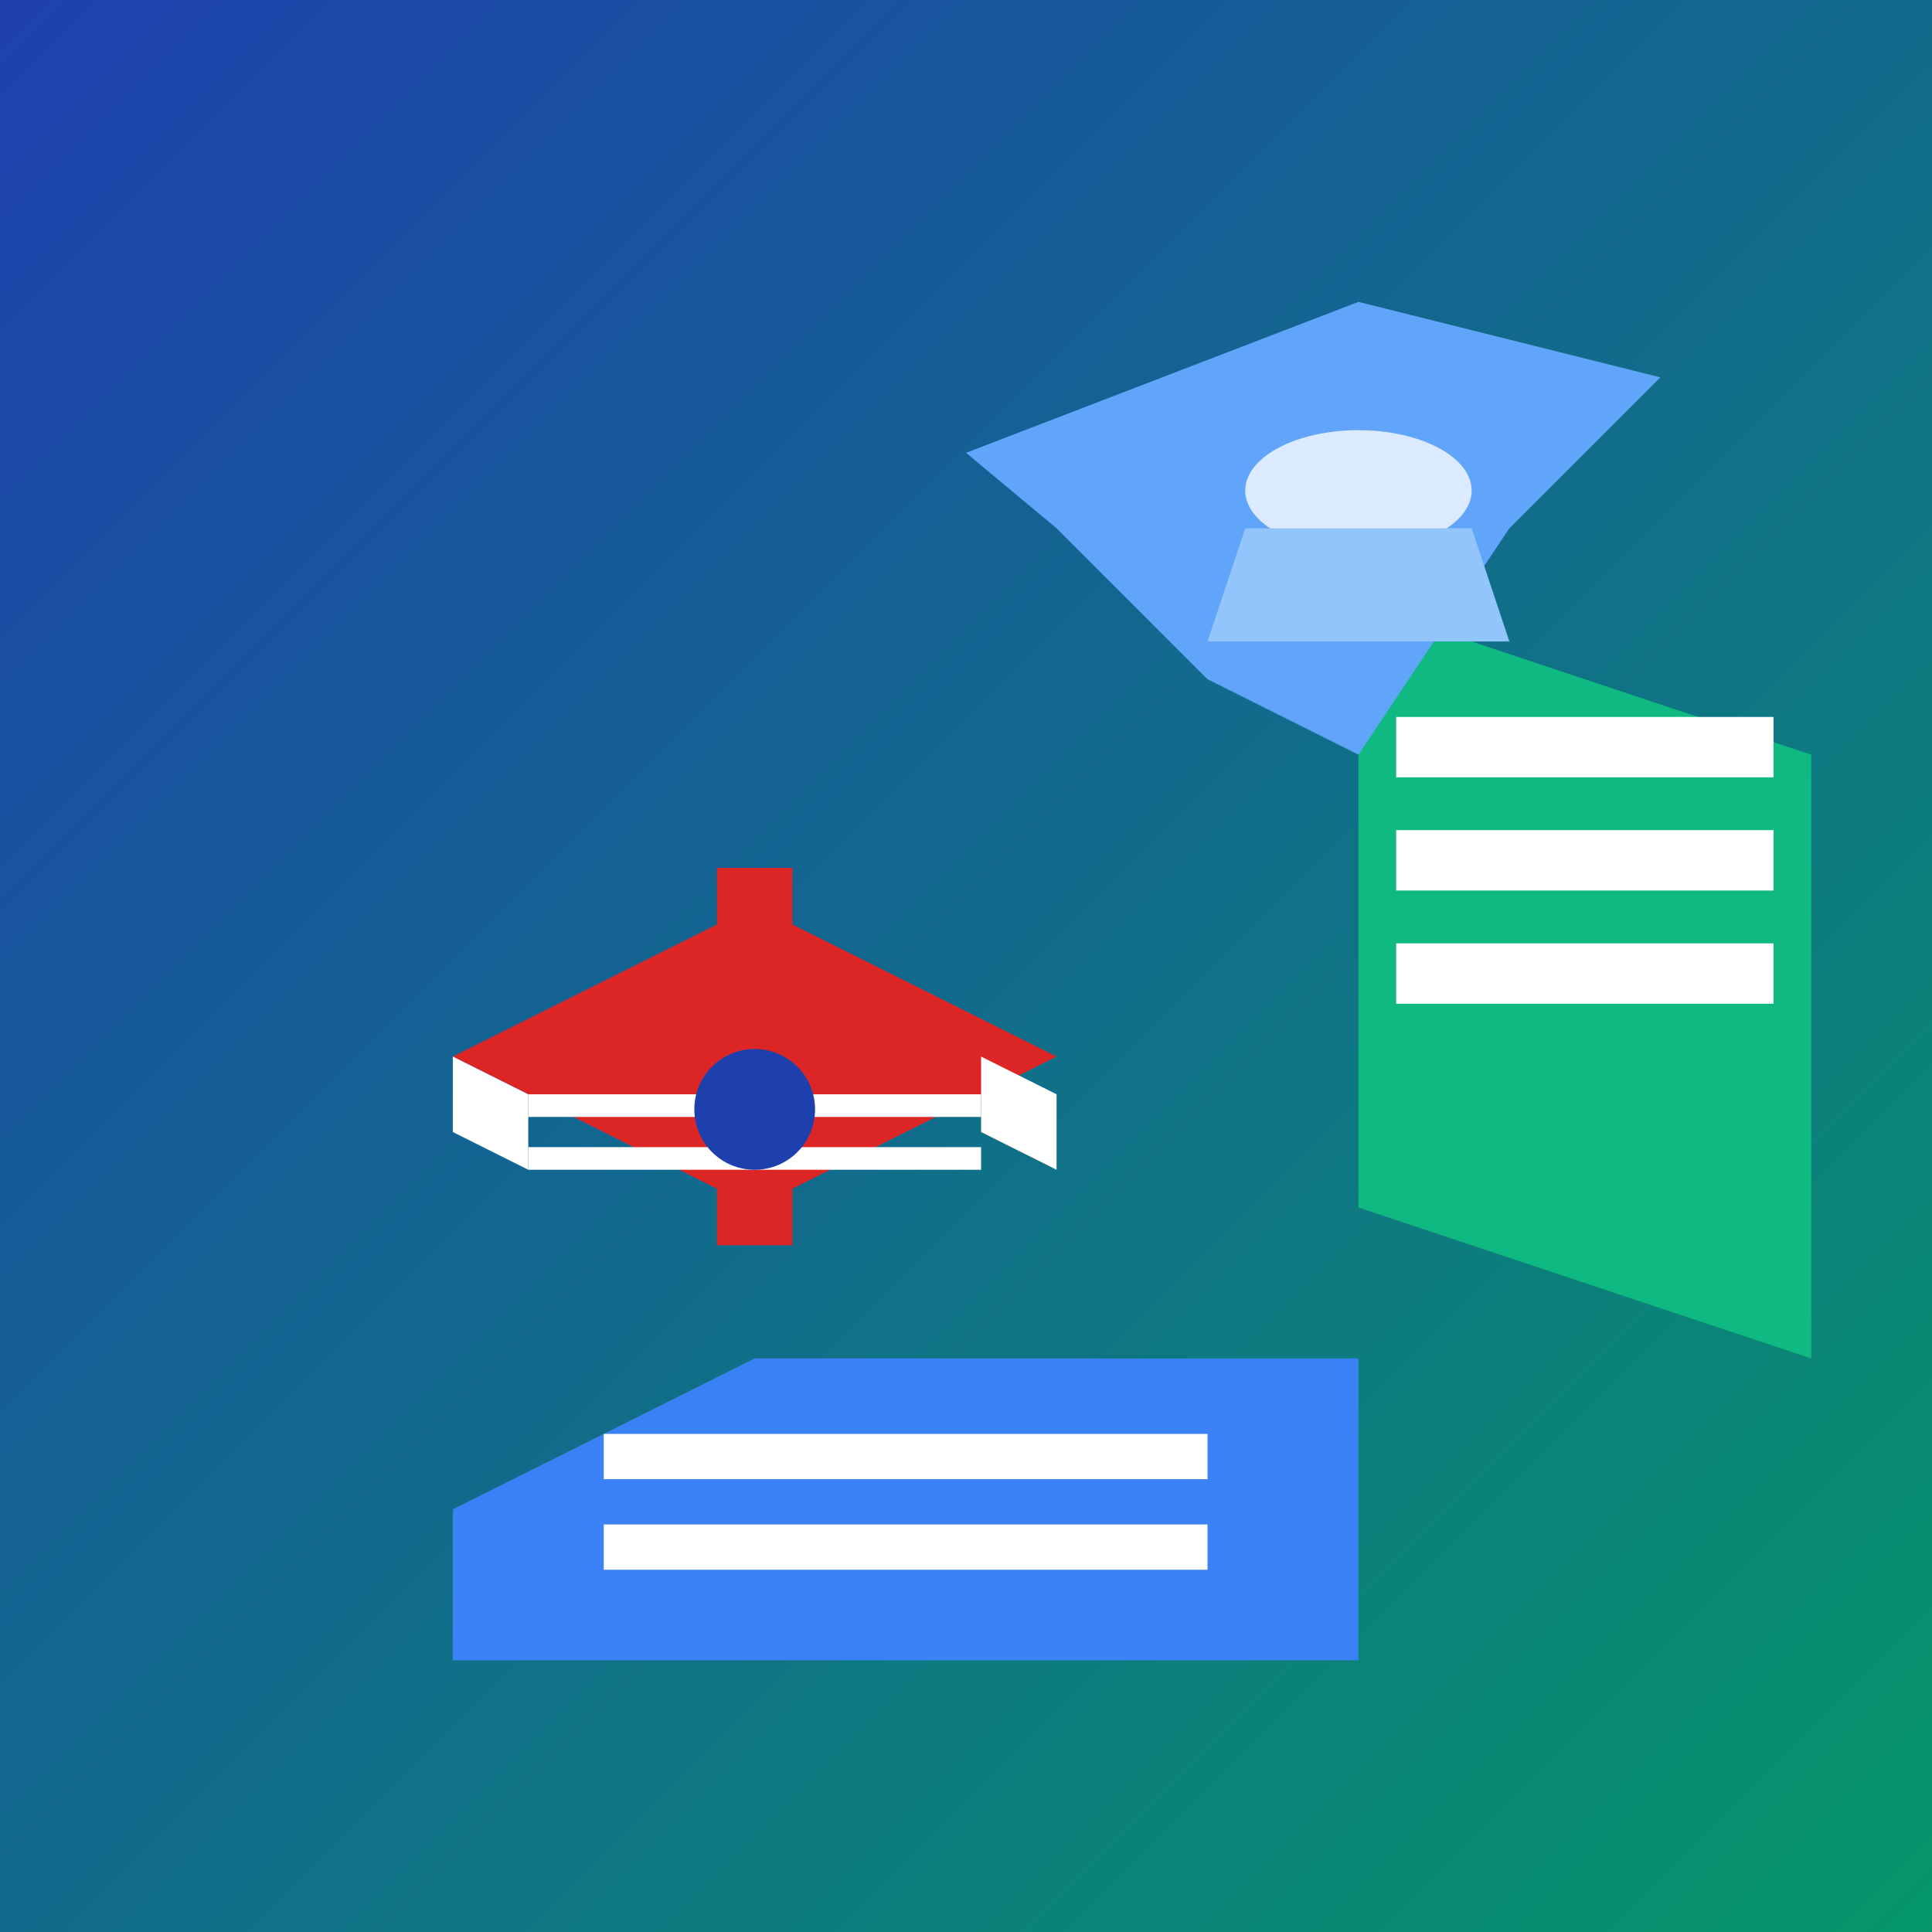 <svg xmlns="http://www.w3.org/2000/svg" viewBox="0 0 256 256">
  <rect x="0" y="0" width="256" height="256" fill="#333333" stroke="none"/>
  <defs>
    <linearGradient id="bg" x1="0%" y1="0%" x2="100%" y2="100%">
      <stop offset="0%" style="stop-color:#1e40af;stop-opacity:1" />
      <stop offset="100%" style="stop-color:#059669;stop-opacity:1" />
    </linearGradient>
  </defs>
  <rect width="256" height="256" fill="url(#bg)"/>
  <path d="M60 140 L100 120 L140 140 L100 160 Z" fill="#dc2626"/>
  <rect x="95" y="115" width="10" height="50" fill="#dc2626"/>
  <path d="M60 140 L70 145 L70 155 L60 150 Z" fill="#ffffff"/>
  <path d="M130 140 L140 145 L140 155 L130 150 Z" fill="#ffffff"/>
  <rect x="70" y="145" width="60" height="3" fill="#ffffff"/>
  <rect x="70" y="152" width="60" height="3" fill="#ffffff"/>
  <circle cx="100" cy="147" r="8" fill="#1e40af"/>
  <path d="M180 80 L240 100 L240 180 L180 160 Z" fill="#10b981"/>
  <rect x="185" y="95" width="50" height="8" fill="#ffffff"/>
  <rect x="185" y="110" width="50" height="8" fill="#ffffff"/>
  <rect x="185" y="125" width="50" height="8" fill="#ffffff"/>
  <path d="M60 200 L100 180 L180 180 L180 220 L60 220 Z" fill="#3b82f6"/>
  <rect x="80" y="190" width="80" height="6" fill="#ffffff"/>
  <rect x="80" y="202" width="80" height="6" fill="#ffffff"/>
  <path d="M128 60 L180 40 L220 50 L200 70 L180 100 L160 90 L140 70 Z" fill="#60a5fa"/>
  <ellipse cx="180" cy="65" rx="15" ry="8" fill="#dbeafe"/>
  <path d="M165 70 L195 70 L200 85 L160 85 Z" fill="#93c5fd"/>
</svg>